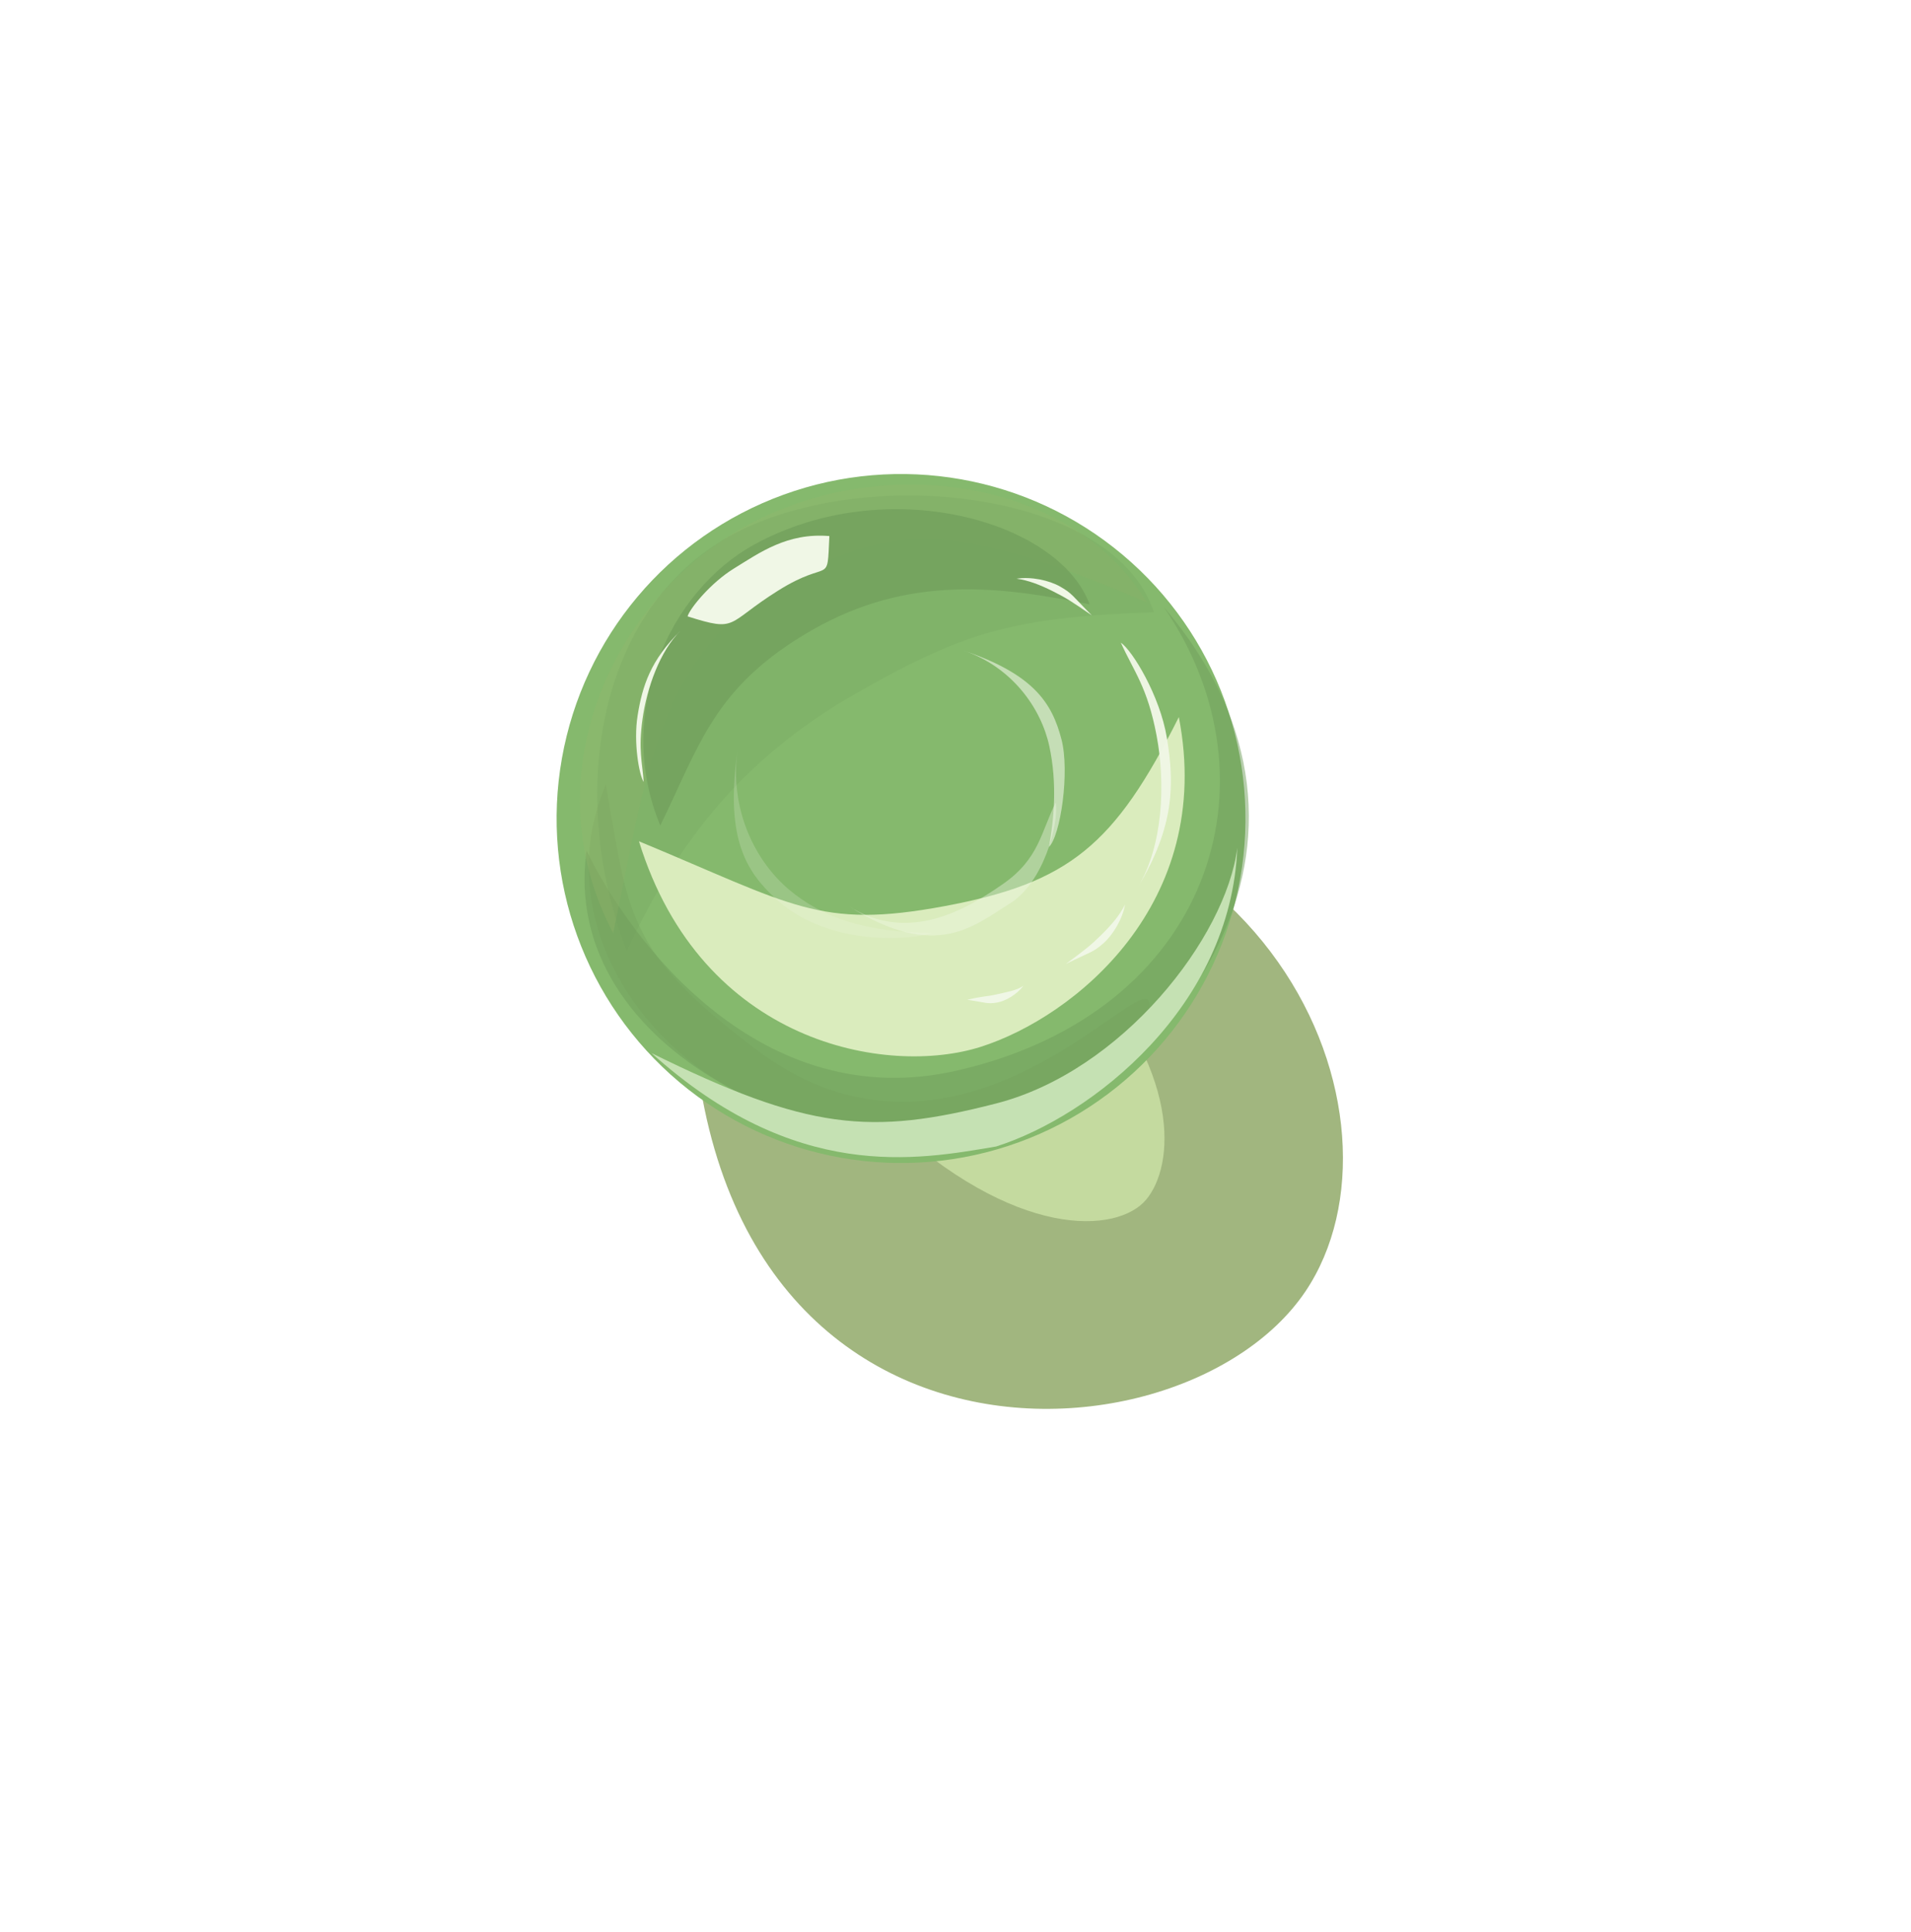 <svg width="367" height="371" viewBox="0 0 367 371" fill="none" xmlns="http://www.w3.org/2000/svg">
<g filter="url(#filter0_f)">
<path d="M178.601 200.797C206.715 181.056 169.888 187.026 159.828 150.908C244.995 144.267 272.644 215.32 250.718 247.946C225.492 285.483 119.218 287.733 134.201 163.563C156.601 186.514 150.486 220.537 178.601 200.797Z" fill="#8AA45F" fill-opacity="0.8"/>
</g>
<g filter="url(#filter1_f)">
<path d="M176.163 184.145C185.055 177.531 177.516 172.655 206.052 183.15C227.223 205.495 225.554 223.884 220.102 230.358C214.651 236.833 195.053 238.309 169.94 214.687C166.789 191.242 167.271 190.759 176.163 184.145Z" fill="#CDE3A8" fill-opacity="0.8"/>
</g>
<circle cx="173.043" cy="157.165" r="66.146" transform="rotate(-109.95 173.043 157.165)" fill="#85B96D"/>
<g filter="url(#filter2_f)">
<path d="M183.843 205.546C232.602 194.365 246.395 149.931 223.521 116.588C262.508 162.414 223.165 208.809 193.472 216.579C159.507 225.466 107.249 202.174 112.645 163.343C121.273 181.021 146.213 214.175 183.843 205.546Z" fill="#719F5C" fill-opacity="0.5"/>
</g>
<g filter="url(#filter3_f)">
<path d="M145.321 201.581C187.723 233.412 225.32 177.346 220.316 195.559C197.628 218.558 175.706 222.791 148.887 212.963C123.391 203.62 105.362 176.507 116.351 150.612C120.775 175.432 119.999 182.571 145.321 201.581Z" fill="#719F5C" fill-opacity="0.3"/>
</g>
<g filter="url(#filter4_f)">
<path d="M159.853 107.225C126.155 120.5 124.636 146.707 117.76 179.182C101.331 147.931 118.729 112.215 146.891 99.156C173.664 86.742 207.117 93.709 220.204 115.652C186.204 100.852 174.023 101.642 159.853 107.225Z" fill="#98B46B" fill-opacity="0.3"/>
</g>
<g filter="url(#filter5_f)">
<path d="M165.295 132.625C145.116 144.016 131.469 158.723 120.379 182.573C108.538 152.046 114.91 115.122 142.299 101.794C168.337 89.125 213.959 94.64 221.614 117.546C194.872 118.516 185.473 121.233 165.295 132.625Z" fill="#719F5C" fill-opacity="0.2"/>
</g>
<g filter="url(#filter6_f)">
<path d="M155.873 121.027C137.044 131.862 134.375 143.127 126.804 158.51C117.883 136.991 128.421 113.566 144.859 104.556C170.259 90.634 203.351 99.95 209.257 116.043C192.379 112.662 174.702 110.193 155.873 121.027Z" fill="#719F5C" fill-opacity="0.7"/>
</g>
<g filter="url(#filter7_f)">
<path d="M181.318 174.002C205.331 169.535 214.054 162.308 226.39 137.685C233.36 173.544 206.254 195.312 188.344 201.004C170.434 206.696 134.776 200.549 122.706 161.532C152.203 173.755 157.306 178.469 181.318 174.002Z" fill="#DCEEC0" fill-opacity="0.97"/>
</g>
<g filter="url(#filter8_f)">
<path d="M191.323 211.874C215.493 205.662 235.403 180.079 237.623 162.799C236.391 193.237 209.819 214.255 191.295 220.142C176.147 222.709 152.84 227.151 125.112 202.199C155.13 217.011 167.153 218.085 191.323 211.874Z" fill="#C5E1B3"/>
</g>
<g filter="url(#filter9_f)">
<path d="M222.111 141.203C220.347 131.899 217.78 128.982 215.249 123.394C217.47 124.903 222.753 133.55 224.097 141.686C225.575 150.628 225.503 158.766 218.553 170.31C223.336 162.365 223.875 150.508 222.111 141.203Z" fill="#F0F7E6" fill-opacity="0.97"/>
</g>
<g filter="url(#filter10_f)">
<path d="M211.488 179.527C213.512 177.542 215.091 175.652 216.066 173.664C215.588 176.41 213.776 179.469 211.927 181.101C209.895 182.893 209.597 182.687 204.721 185.073C208.522 182.257 209.464 181.511 211.488 179.527Z" fill="#F0F7E6"/>
</g>
<g filter="url(#filter11_f)">
<path d="M202.258 113.557C199.726 112.283 197.427 111.399 195.231 111.119C197.985 110.683 201.465 111.41 203.606 112.633C205.959 113.977 205.86 114.325 209.694 118.169C205.801 115.481 204.791 114.831 202.258 113.557Z" fill="#F0F7E6"/>
</g>
<g filter="url(#filter12_f)">
<path d="M191.297 190.95C193.202 190.507 195.26 190.201 196.537 189.283C195.294 190.944 193.141 192.217 191.465 192.497C189.622 192.805 189.515 192.53 185.759 191.96C189.094 191.189 189.392 191.393 191.297 190.95Z" fill="#F0F7E6"/>
</g>
<g filter="url(#filter13_f)">
<path d="M123.394 138.057C122.563 144.03 123.351 146.282 123.617 150.147C122.745 148.813 121.621 142.576 122.451 137.391C123.364 131.692 124.931 126.772 130.719 121.083C126.736 124.998 124.226 132.085 123.394 138.057Z" fill="#F0F7E6"/>
</g>
<g filter="url(#filter14_f)">
<path d="M149.445 113.395C139.329 119.735 141.8 121.45 132.045 118.348C132.488 116.818 136.488 111.901 140.962 109.152C145.88 106.131 151.192 102.246 159.279 102.931C158.819 112.756 159.56 107.055 149.445 113.395Z" fill="#F0F7E6"/>
</g>
<g filter="url(#filter15_f)">
<path d="M192.66 169.703C199.585 164.884 199.927 159.684 202.75 154.095C203.383 158.42 200.256 169.575 194.022 173.425C187.169 177.656 179.776 184.689 162.888 173.924C174.51 181.332 185.736 174.522 192.66 169.703Z" fill="#F0F7E6" fill-opacity="0.4"/>
</g>
<g filter="url(#filter16_f)">
<path d="M151.523 170.811C157.994 176.251 166.332 179.066 179.026 179.114C175.76 180.35 159.398 182.112 149.016 172.604C143.048 167.137 139.238 160.611 141.682 143.855C140 155.387 145.053 165.371 151.523 170.811Z" fill="#F0F7E6" fill-opacity="0.2"/>
</g>
<g filter="url(#filter17_f)">
<path d="M201.508 143.229C203.093 150.497 202.374 157.552 201.448 162.628C203.66 160.513 205.483 148.195 203.844 141.935C202.043 135.056 198.597 129.48 184.967 124.882C194.347 128.046 199.924 135.961 201.508 143.229Z" fill="#F0F7E6" fill-opacity="0.6"/>
</g>
<defs>
<filter id="filter0_f" x="112.76" y="130.473" width="165.147" height="160.043" filterUnits="userSpaceOnUse" color-interpolation-filters="sRGB">
<feFlood flood-opacity="0" result="BackgroundImageFix"/>
<feBlend mode="normal" in="SourceGraphic" in2="BackgroundImageFix" result="shape"/>
<feGaussianBlur stdDeviation="10" result="effect1_foregroundBlur"/>
</filter>
<filter id="filter1_f" x="148.171" y="157.051" width="95.464" height="97.423" filterUnits="userSpaceOnUse" color-interpolation-filters="sRGB">
<feFlood flood-opacity="0" result="BackgroundImageFix"/>
<feBlend mode="normal" in="SourceGraphic" in2="BackgroundImageFix" result="shape"/>
<feGaussianBlur stdDeviation="10" result="effect1_foregroundBlur"/>
</filter>
<filter id="filter2_f" x="101.319" y="109.946" width="160.356" height="133.067" filterUnits="userSpaceOnUse" color-interpolation-filters="sRGB">
<feFlood flood-opacity="0" result="BackgroundImageFix"/>
<feBlend mode="normal" in="SourceGraphic" in2="BackgroundImageFix" result="shape"/>
<feGaussianBlur stdDeviation="2.5" result="effect1_foregroundBlur"/>
</filter>
<filter id="filter3_f" x="97.253" y="145.513" width="132.248" height="89.802" filterUnits="userSpaceOnUse" color-interpolation-filters="sRGB">
<feFlood flood-opacity="0" result="BackgroundImageFix"/>
<feBlend mode="normal" in="SourceGraphic" in2="BackgroundImageFix" result="shape"/>
<feGaussianBlur stdDeviation="2.5" result="effect1_foregroundBlur"/>
</filter>
<filter id="filter4_f" x="85.039" y="65.965" width="141.237" height="118.217" filterUnits="userSpaceOnUse" color-interpolation-filters="sRGB">
<feFlood flood-opacity="0" result="BackgroundImageFix"/>
<feBlend mode="normal" in="SourceGraphic" in2="BackgroundImageFix" result="shape"/>
<feGaussianBlur stdDeviation="2.5" result="effect1_foregroundBlur"/>
</filter>
<filter id="filter5_f" x="75.511" y="55.643" width="163.574" height="141.931" filterUnits="userSpaceOnUse" color-interpolation-filters="sRGB">
<feFlood flood-opacity="0" result="BackgroundImageFix"/>
<feBlend mode="normal" in="SourceGraphic" in2="BackgroundImageFix" result="shape"/>
<feGaussianBlur stdDeviation="7.5" result="effect1_foregroundBlur"/>
</filter>
<filter id="filter6_f" x="87.794" y="59.074" width="141.708" height="124.382" filterUnits="userSpaceOnUse" color-interpolation-filters="sRGB">
<feFlood flood-opacity="0" result="BackgroundImageFix"/>
<feBlend mode="normal" in="SourceGraphic" in2="BackgroundImageFix" result="shape"/>
<feGaussianBlur stdDeviation="10" result="effect1_foregroundBlur"/>
</filter>
<filter id="filter7_f" x="92.704" y="99.416" width="178.473" height="146.914" filterUnits="userSpaceOnUse" color-interpolation-filters="sRGB">
<feFlood flood-opacity="0" result="BackgroundImageFix"/>
<feBlend mode="normal" in="SourceGraphic" in2="BackgroundImageFix" result="shape"/>
<feGaussianBlur stdDeviation="15" result="effect1_foregroundBlur"/>
</filter>
<filter id="filter8_f" x="121.061" y="159.799" width="131.865" height="80.801" filterUnits="userSpaceOnUse" color-interpolation-filters="sRGB">
<feFlood flood-opacity="0" result="BackgroundImageFix"/>
<feBlend mode="normal" in="SourceGraphic" in2="BackgroundImageFix" result="shape"/>
<feGaussianBlur stdDeviation="1.5" result="effect1_foregroundBlur"/>
</filter>
<filter id="filter9_f" x="207.92" y="119.457" width="23.634" height="53.853" filterUnits="userSpaceOnUse" color-interpolation-filters="sRGB">
<feFlood flood-opacity="0" result="BackgroundImageFix"/>
<feBlend mode="normal" in="SourceGraphic" in2="BackgroundImageFix" result="shape"/>
<feGaussianBlur stdDeviation="1.5" result="effect1_foregroundBlur"/>
</filter>
<filter id="filter10_f" x="202.026" y="171.664" width="17.918" height="16.75" filterUnits="userSpaceOnUse" color-interpolation-filters="sRGB">
<feFlood flood-opacity="0" result="BackgroundImageFix"/>
<feBlend mode="normal" in="SourceGraphic" in2="BackgroundImageFix" result="shape"/>
<feGaussianBlur stdDeviation="1" result="effect1_foregroundBlur"/>
</filter>
<filter id="filter11_f" x="193.231" y="106.654" width="19.35" height="14.427" filterUnits="userSpaceOnUse" color-interpolation-filters="sRGB">
<feFlood flood-opacity="0" result="BackgroundImageFix"/>
<feBlend mode="normal" in="SourceGraphic" in2="BackgroundImageFix" result="shape"/>
<feGaussianBlur stdDeviation="1" result="effect1_foregroundBlur"/>
</filter>
<filter id="filter12_f" x="183.617" y="187.283" width="15.305" height="8.127" filterUnits="userSpaceOnUse" color-interpolation-filters="sRGB">
<feFlood flood-opacity="0" result="BackgroundImageFix"/>
<feBlend mode="normal" in="SourceGraphic" in2="BackgroundImageFix" result="shape"/>
<feGaussianBlur stdDeviation="1" result="effect1_foregroundBlur"/>
</filter>
<filter id="filter13_f" x="117.489" y="117.2" width="16.23" height="36.329" filterUnits="userSpaceOnUse" color-interpolation-filters="sRGB">
<feFlood flood-opacity="0" result="BackgroundImageFix"/>
<feBlend mode="normal" in="SourceGraphic" in2="BackgroundImageFix" result="shape"/>
<feGaussianBlur stdDeviation="1.5" result="effect1_foregroundBlur"/>
</filter>
<filter id="filter14_f" x="128.378" y="97.264" width="35.466" height="28.212" filterUnits="userSpaceOnUse" color-interpolation-filters="sRGB">
<feFlood flood-opacity="0" result="BackgroundImageFix"/>
<feBlend mode="normal" in="SourceGraphic" in2="BackgroundImageFix" result="shape"/>
<feGaussianBlur stdDeviation="1" result="effect1_foregroundBlur"/>
</filter>
<filter id="filter15_f" x="159.888" y="151.095" width="45.942" height="31.525" filterUnits="userSpaceOnUse" color-interpolation-filters="sRGB">
<feFlood flood-opacity="0" result="BackgroundImageFix"/>
<feBlend mode="normal" in="SourceGraphic" in2="BackgroundImageFix" result="shape"/>
<feGaussianBlur stdDeviation="1.5" result="effect1_foregroundBlur"/>
</filter>
<filter id="filter16_f" x="137.932" y="140.855" width="44.094" height="42.249" filterUnits="userSpaceOnUse" color-interpolation-filters="sRGB">
<feFlood flood-opacity="0" result="BackgroundImageFix"/>
<feBlend mode="normal" in="SourceGraphic" in2="BackgroundImageFix" result="shape"/>
<feGaussianBlur stdDeviation="1.5" result="effect1_foregroundBlur"/>
</filter>
<filter id="filter17_f" x="181.967" y="121.882" width="25.508" height="43.746" filterUnits="userSpaceOnUse" color-interpolation-filters="sRGB">
<feFlood flood-opacity="0" result="BackgroundImageFix"/>
<feBlend mode="normal" in="SourceGraphic" in2="BackgroundImageFix" result="shape"/>
<feGaussianBlur stdDeviation="1.5" result="effect1_foregroundBlur"/>
</filter>
</defs>
</svg>
